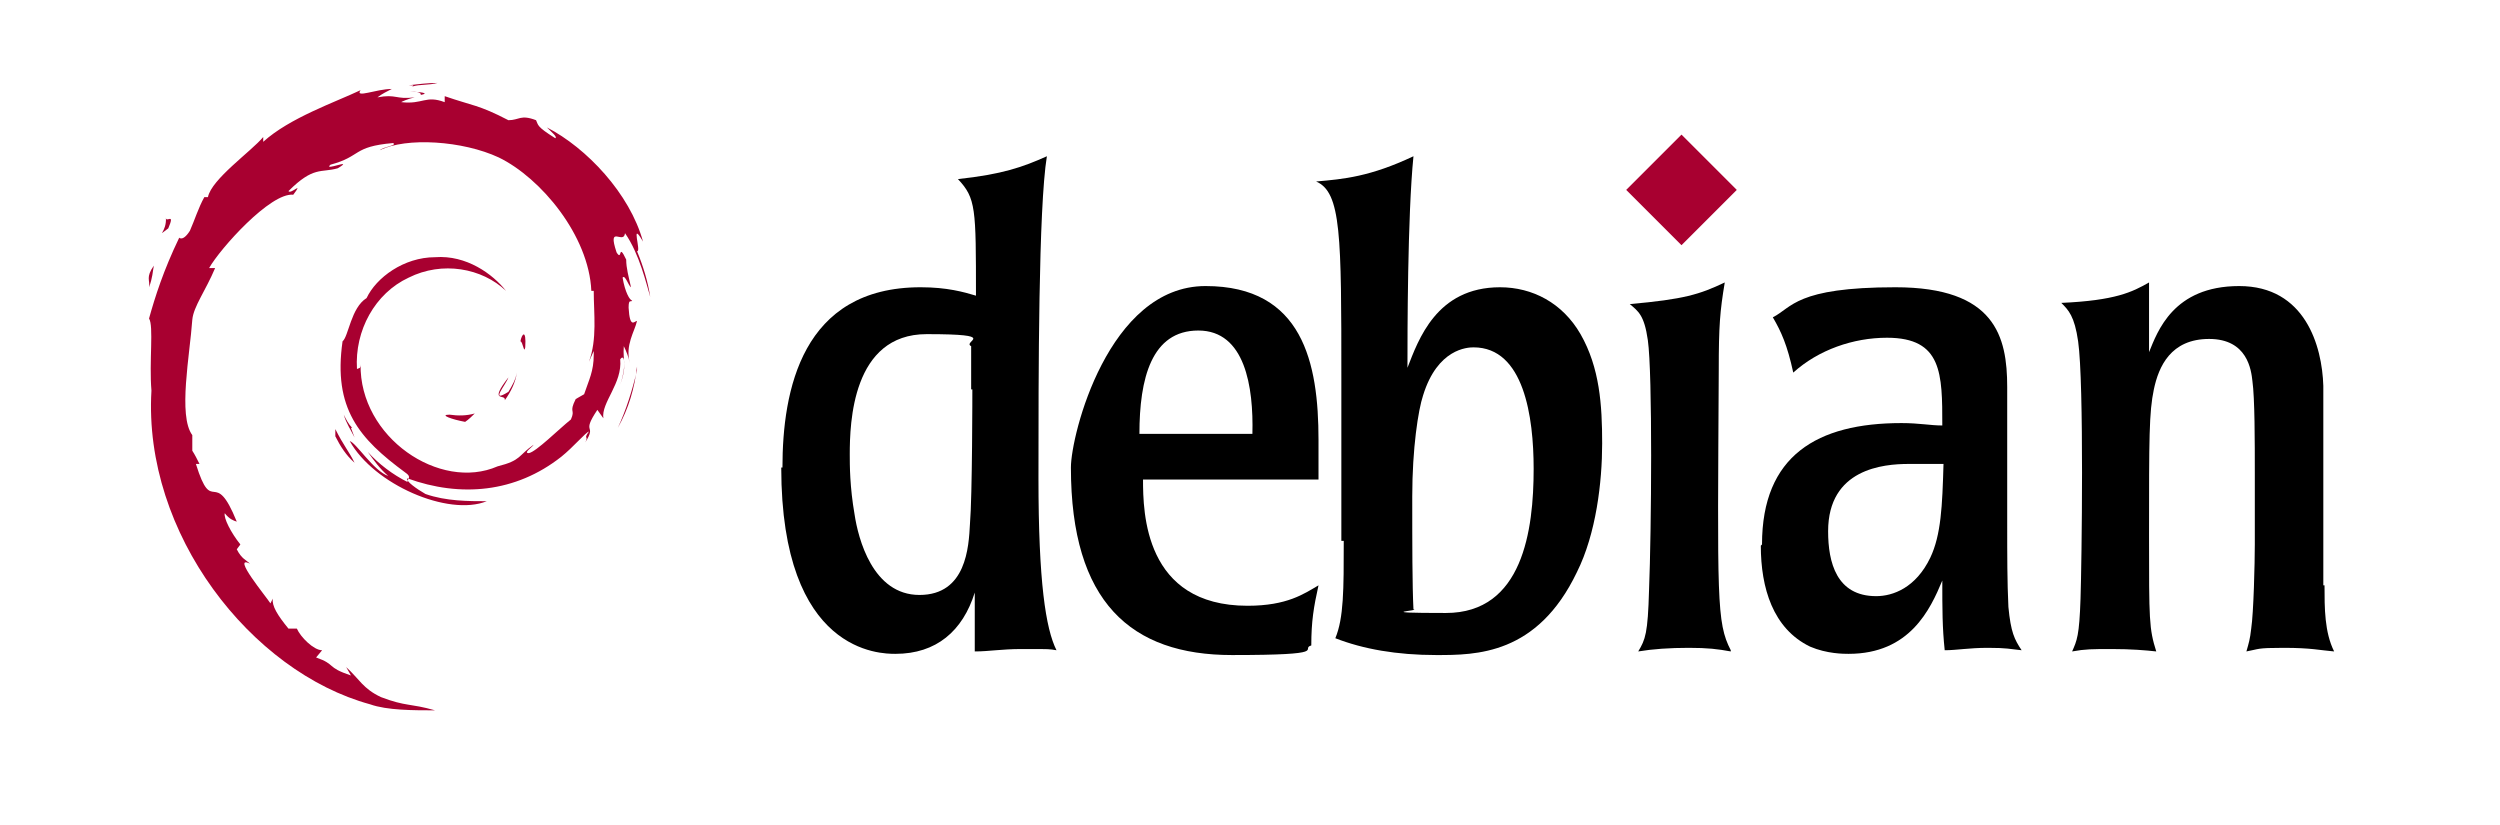 <?xml version="1.0" encoding="UTF-8"?>
<svg id="Layer_1" data-name="Layer 1" xmlns="http://www.w3.org/2000/svg" version="1.1" viewBox="0 0 208 68.6">
  <defs>
    <style>
      .cls-1 {
        fill: #000;
      }

      .cls-1, .cls-2 {
        stroke-width: 0px;
      }

      .cls-2 {
        fill: #a80030;
      }
    </style>
  </defs>
  <g>
    <path class="cls-2" d="M37.4,34.5c-.9,0,.2.4,1.3.6.3-.2.6-.5.8-.7-.7.2-1.4.2-2.1.1"/>
    <path class="cls-2" d="M42,33.3c.5-.7.9-1.5,1-2.3-.1.6-.4,1.1-.7,1.6-1.6,1-.2-.6,0-1.2-1.7,2.2-.2,1.3-.3,1.9"/>
    <path class="cls-2" d="M43.7,28.9c.1-1.6-.3-1.1-.4-.5.2,0,.3,1.1.4.5"/>
    <path class="cls-2" d="M34.1,7.6c.5,0,1,.1.9.3.5-.1.6-.2-.9-.3"/>
    <path class="cls-2" d="M35,7.9h-.3c0,0,.3,0,.3,0h0"/>
    <path class="cls-2" d="M49.4,29.5c0,1.4-.4,2.1-.8,3.3l-.7.4c-.6,1.2,0,.8-.4,1.7-1,.8-2.9,2.7-3.5,2.8-.5,0,.3-.5.4-.7-1.3.9-1,1.3-3,1.8h0c-4.8,2.1-11.5-2.4-11.4-8.5,0,.4-.1.3-.3.4-.2-3.2,1.5-6.3,4.3-7.6,2.8-1.4,6.1-.8,8.1,1.1-1.1-1.4-3.3-3-5.9-2.8-2.6,0-4.9,1.7-5.7,3.4-1.3.8-1.5,3.2-2,3.6-.8,5.6,1.4,8.1,5.2,10.9.6.4.2.5.2.8-1.2-.6-2.4-1.5-3.3-2.5.5.7,1,1.4,1.7,2-1.2-.4-2.7-2.8-3.2-2.9,2,3.6,8.2,6.3,11.4,5-1.5,0-3.4,0-5.1-.6-.7-.4-1.7-1.1-1.5-1.3,4.4,1.6,9,1.2,12.8-1.8,1-.8,2-2,2.3-2.1-.5.7,0,.3-.3.9,1-1.6-.4-.6,1-2.7l.5.7c-.2-1.3,1.6-2.9,1.4-4.9.4-.6.5.7,0,2.1.6-1.6.2-1.9.3-3.2.2.4.4.9.5,1.4-.4-1.5.4-2.6.6-3.5-.2,0-.6.7-.7-1.1,0-.8.2-.4.3-.6-.2,0-.6-.7-.8-1.9.2-.3.5.7.7.8-.2-.9-.4-1.6-.4-2.3-.7-1.5-.3.2-.8-.6-.8-2.4.6-.6.7-1.6,1.2,1.7,1.8,4.3,2.1,5.3-.2-1.3-.6-2.6-1.1-3.8.4.1-.6-2.7.5-.8-1.1-4-4.7-7.8-8-9.5.4.4.9.8.7.9-1.6-1-1.4-1.1-1.6-1.5-1.3-.5-1.4,0-2.3,0-2.5-1.3-3-1.2-5.3-2v.5c-1.6-.6-1.8.2-3.6,0-.1,0,.6-.3,1.1-.4-1.6.2-1.5-.3-3.1,0,.4-.3.8-.5,1.2-.7-1.3,0-3.1.8-2.6.1-2.1,1-5.9,2.3-8.1,4.3v-.4c-1,1.2-4.3,3.5-4.6,5h-.3c-.5.9-.8,1.9-1.2,2.8-.7,1.1-1,.4-.9.6-1.3,2.7-2,4.9-2.5,6.7.4.6,0,3.6.2,6-.7,11.9,8.3,23.4,18.2,26.1,1.4.5,3.6.5,5.4.5-2.1-.6-2.4-.3-4.5-1.1-1.5-.7-1.8-1.5-2.9-2.5l.4.7c-2.1-.7-1.2-.9-2.9-1.5l.5-.6c-.7,0-1.8-1.1-2.1-1.8h-.7c-.9-1.1-1.4-1.9-1.3-2.5l-.2.4c-.3-.5-3.3-4.1-1.7-3.3-.3-.3-.7-.4-1.1-1.2l.3-.4c-.8-1-1.4-2.2-1.3-2.6.4.5.7.6,1,.7-1.9-4.7-2-.3-3.4-4.8h.3c-.2-.4-.4-.8-.6-1.1v-1.3c-1.2-1.6-.2-6.7,0-9.6.1-1.1,1.1-2.4,1.9-4.3h-.5c.9-1.6,5.1-6.3,7-6.1.9-1.2-.2,0-.4-.3,2.1-2.1,2.7-1.5,4.1-1.9,1.5-.9-1.3.3-.6-.3,2.6-.7,1.8-1.5,5.2-1.8.4.2-.8.3-1.1.6,2.2-1.1,6.9-.8,9.9.6,3.5,1.7,7.5,6.5,7.7,11.1h.2c0,1.9.3,4-.4,5.9l.4-.9"/>
    <path class="cls-2" d="M27.9,35.7v.6c.4.8.9,1.6,1.6,2.2-.5-1-.9-1.4-1.6-2.8"/>
    <path class="cls-2" d="M29.3,35.6c-.3-.3-.5-.7-.7-1.1.2.7.6,1.3.9,1.9l-.3-.8"/>
    <path class="cls-2" d="M53,30.5v.3c-.4,1.7-.9,3.3-1.6,4.8.9-1.6,1.4-3.3,1.6-5.1"/>
    <path class="cls-2" d="M34.3,7.2c.6-.2,1.4-.1,2.1-.3-.8,0-1.6.1-2.4.2h.4"/>
    <path class="cls-2" d="M13.8,18.1c.1,1.2-.9,1.7.2.9.6-1.4-.2-.4-.2-.9"/>
    <path class="cls-2" d="M12.4,23.9c.3-.8.3-1.3.4-1.8-.7,1-.3,1.2-.4,1.8"/>
  </g>
  <path class="cls-1" d="M80.9,32.4c0,0,0,8.9-.2,11.2-.1,1.9-.3,5.9-4.2,5.9s-5.1-4.7-5.4-6.7c-.4-2.3-.4-4.1-.4-5,0-2.6.2-10,6.4-10s2.9.6,3.7,1v3.6ZM65,38.9c0,15.5,8.3,15.5,9.5,15.5,3.4,0,5.6-1.9,6.6-5.1v4.9c1.2,0,2.2-.2,3.9-.2s1.1,0,1.5,0c.4,0,.9,0,1.4.1-.9-1.8-1.5-5.7-1.5-14.3s0-22.5.7-26.8c-2,.9-3.7,1.5-7.4,1.9,1.5,1.6,1.5,2.4,1.5,9.7-1-.3-2.4-.7-4.6-.7-9.9,0-11.5,8.6-11.5,15"/>
  <path class="cls-1" d="M94.8,36.1c0-4.6,1-8.6,4.9-8.6s4.6,4.7,4.5,8.6h-9.4ZM109.7,36.6c0-6.4-1.3-12.8-9.4-12.8s-11.2,12.4-11.2,15.1c0,11.2,5,15.6,13.4,15.6s5.6-.5,6.6-.8c0-2,.2-3.2.6-5-1.2.7-2.6,1.7-5.9,1.7-8.6,0-8.7-7.8-8.7-10.5h14.6v-3.2"/>
  <path class="cls-1" d="M127.6,39c0,5.1-.9,12-7.3,12s-2-.2-2.7-.3c-.1-2-.1-5.4-.1-9.4s.5-7.2.9-8.4c1.2-3.9,3.7-4,4.2-4,4.2,0,5,5.8,5,10.1ZM111.8,45c0,4.1,0,6.4-.7,8.1,2.3.9,5.1,1.4,8.4,1.4s8.4,0,11.7-6.9c1.6-3.2,2.1-7.5,2.1-10.7s-.2-6.3-1.8-9.1c-1.5-2.6-4-3.9-6.7-3.9-5.3,0-6.8,4.4-7.7,6.7,0-2.8,0-12.6.5-17.6-3.6,1.7-5.8,1.9-8.1,2.1,2.1.9,2.1,4.5,2.1,16.4v13.5"/>
  <path class="cls-1" d="M144,54.2c-1.1-.2-1.9-.3-3.5-.3s-3,.1-4.2.3c.6-1,.8-1.5.9-5.1.2-4.9.3-18-.1-20.8-.3-2.1-.8-2.4-1.5-3,4.5-.4,5.8-.8,7.9-1.8-.4,2.4-.5,3.6-.5,7.3-.1,19-.2,21,1,23.3"/>
  <path class="cls-1" d="M161.7,38.6c-.1,3.5-.2,5.9-1.1,7.8-1.2,2.5-3.1,3.2-4.5,3.2-3.3,0-4-2.8-4-5.4,0-5.2,4.6-5.6,6.7-5.6h2.9ZM146.5,45.4c0,3.5,1,6.9,4.1,8.4,1.4.6,2.8.6,3.2.6,5.1,0,6.8-3.7,7.8-6.1,0,2.4,0,3.9.2,5.8,1,0,2-.2,3.6-.2s1.8.1,2.8.2c-.6-.9-.9-1.5-1.1-3.6-.1-2.1-.1-4.2-.1-7.1v-11.2c0-4.2-1-8.3-9.3-8.3s-8.6,1.7-10.2,2.5c.7,1.2,1.2,2.3,1.7,4.6,2.1-1.9,5-2.9,7.8-2.9,4.6,0,4.6,3,4.6,7.3-1,0-1.9-.2-3.4-.2-7,0-11.6,2.7-11.6,10.1"/>
  <path class="cls-1" d="M193.4,48.7c0,1.9,0,3.9.8,5.5-1.2-.1-1.9-.3-4.2-.3s-2,.1-3.1.3c.2-.7.3-1,.4-1.9.2-1.3.3-5.5.3-7v-5.9c0-2.6,0-6.3-.2-7.7-.1-.9-.4-3.5-3.6-3.5s-4.2,2.3-4.6,4.2c-.4,1.9-.4,4-.4,12.2,0,7,0,7.7.6,9.6-.9-.1-2.1-.2-3.7-.2s-2.2,0-3.3.2c.4-.9.6-1.3.7-4.4.1-3,.3-17.9-.2-21.4-.3-2.1-.8-2.6-1.4-3.2,4.5-.2,5.9-.9,7.3-1.7v5.8c.7-1.7,2-5.5,7.5-5.5s6.9,5,7,8.3v16.6"/>
  <path class="cls-2" d="M144.5,15.8l-4.6,4.6-4.6-4.6,4.6-4.6,4.6,4.6"/>
</svg>